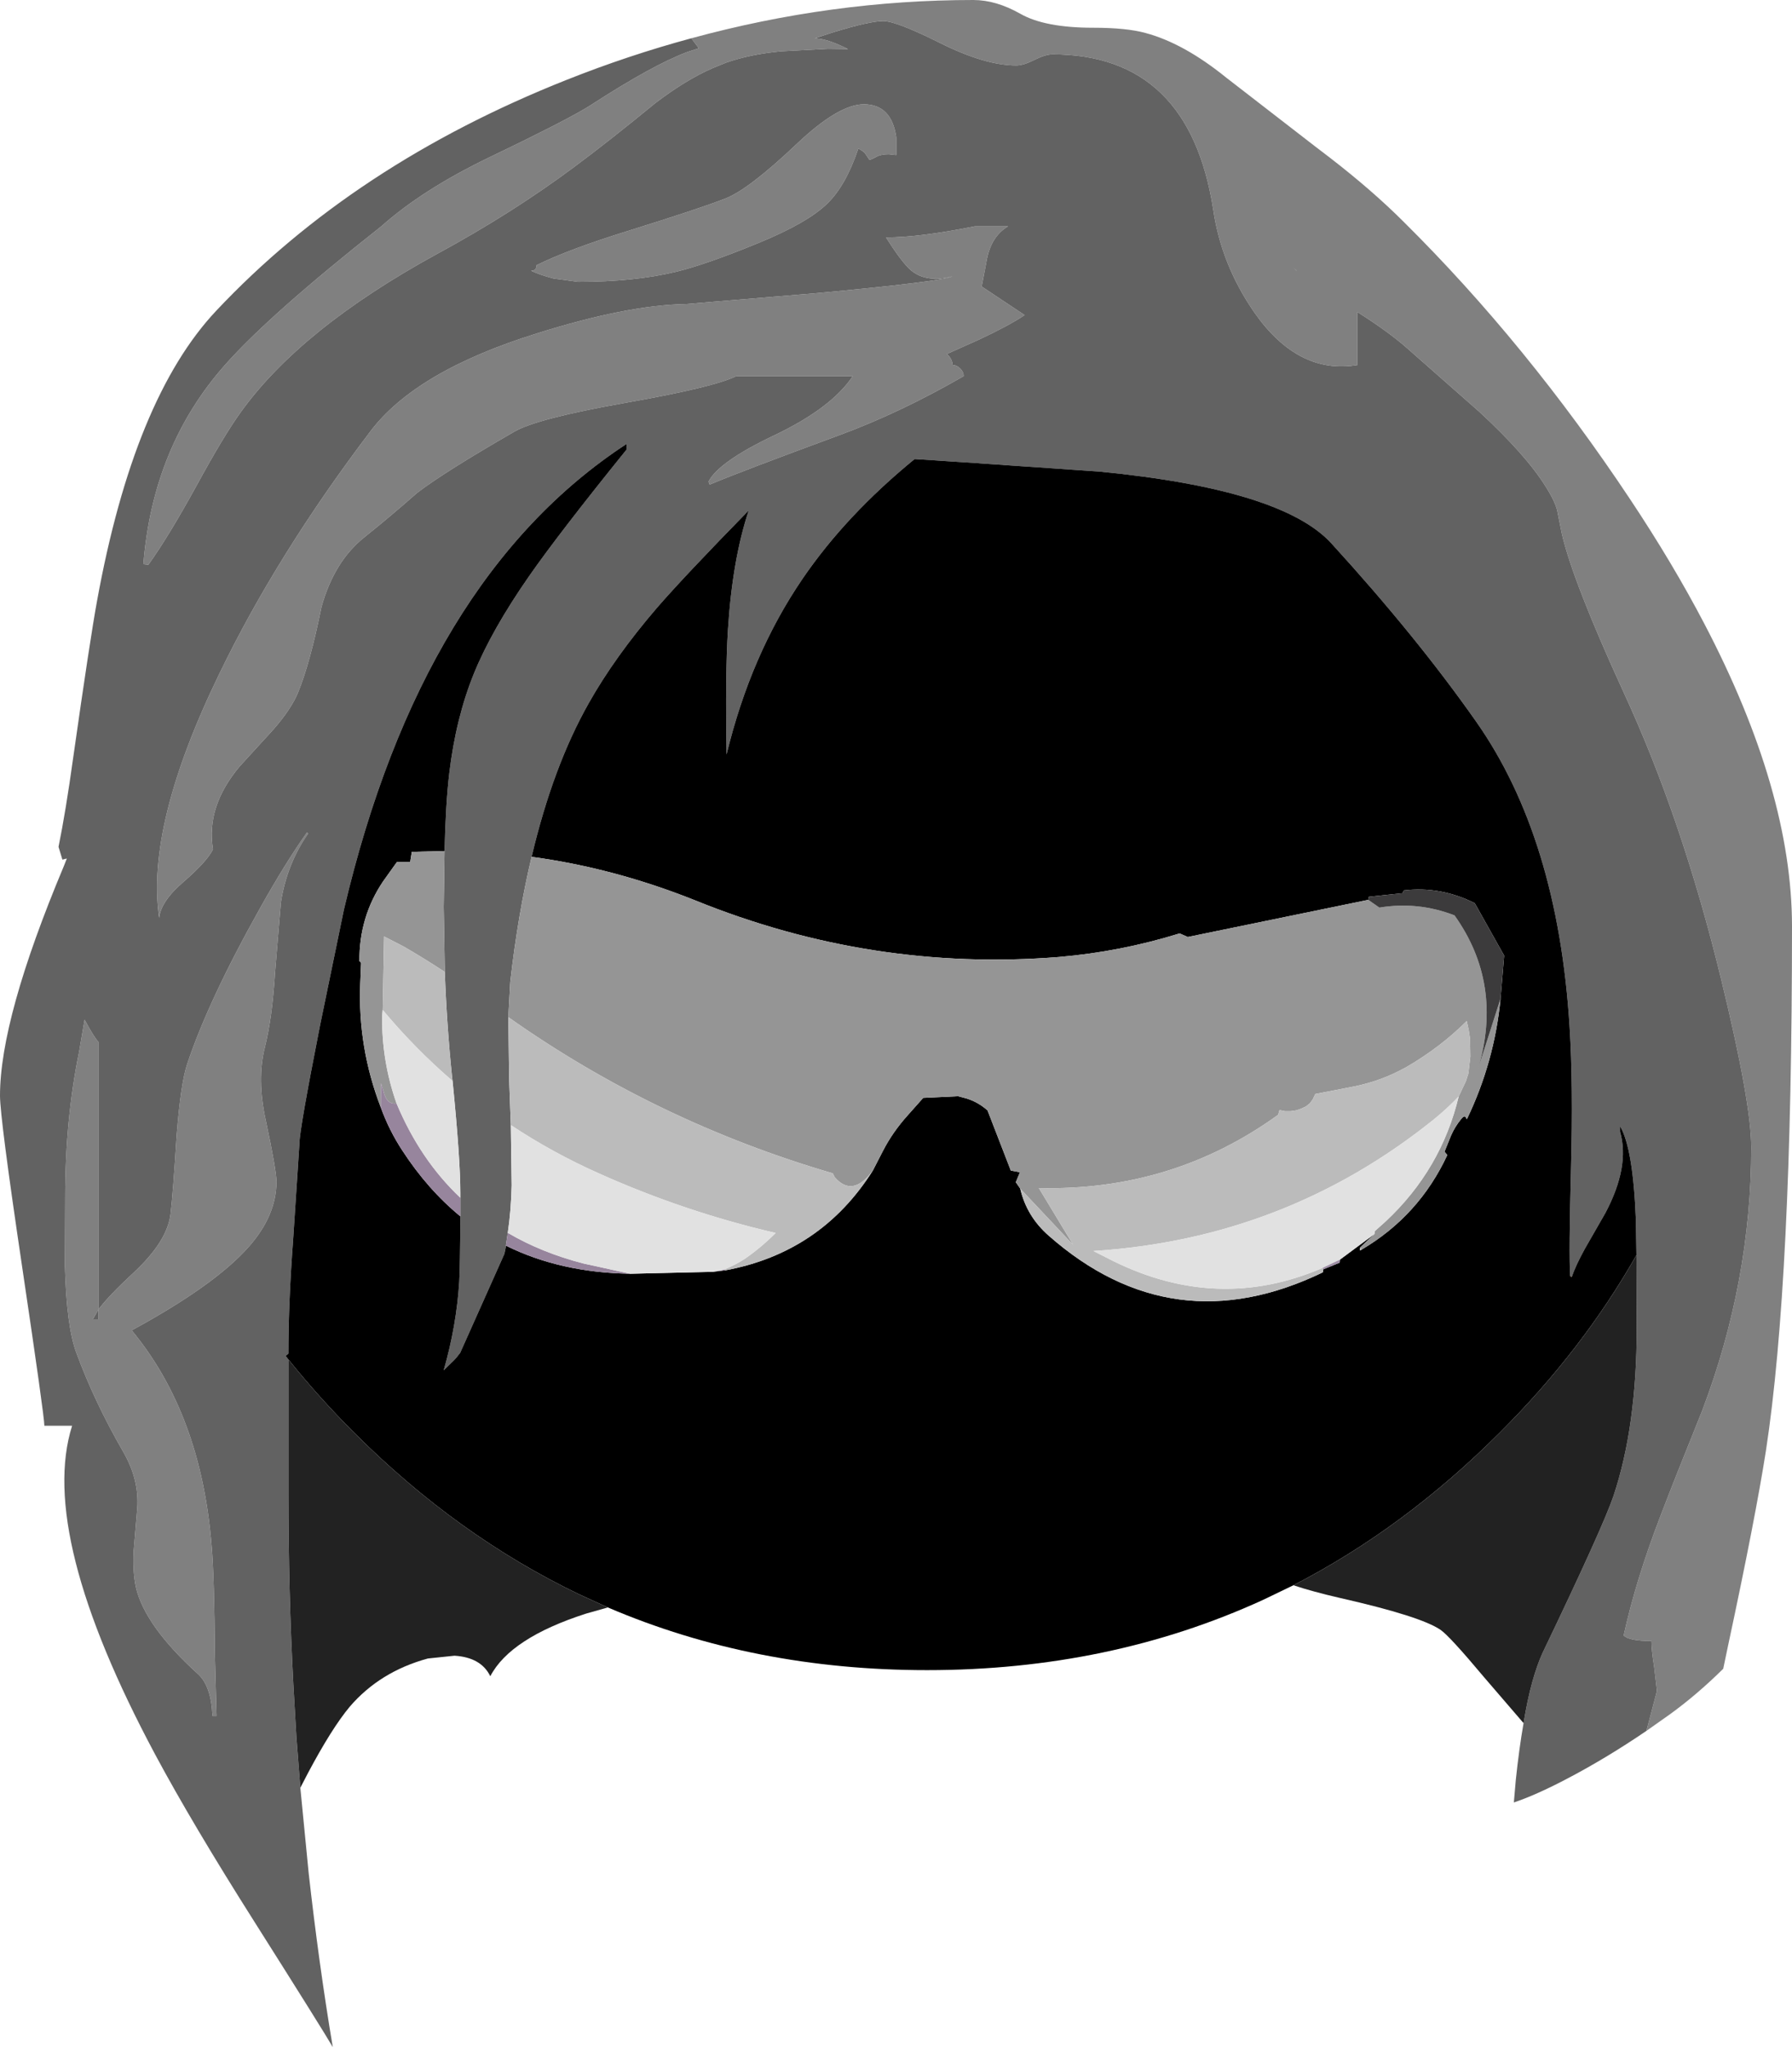 <?xml version="1.0" encoding="UTF-8" standalone="no"?>
<svg xmlns:xlink="http://www.w3.org/1999/xlink" height="369.0px" width="323.1px" xmlns="http://www.w3.org/2000/svg">
  <g transform="matrix(1.0, 0.0, 0.0, 1.0, 161.55, 184.5)">
    <path d="M-36.9 -177.6 Q-11.6 -184.5 13.95 -184.5 18.05 -184.5 22.45 -182.0 26.85 -179.5 35.55 -179.5 41.55 -179.5 45.0 -178.55 51.9 -176.7 59.55 -170.5 L75.45 -158.2 78.2 -156.1 Q85.9 -150.15 91.55 -144.5 113.8 -122.45 132.4 -94.45 140.05 -82.95 145.7 -72.15 161.55 -41.9 161.55 -17.5 161.55 46.35 156.85 77.0 154.95 89.15 150.05 112.0 L149.15 116.3 Q144.45 120.95 139.55 124.5 L135.3 127.5 137.2 120.3 136.7 116.0 Q136.2 112.85 136.2 111.3 132.2 111.3 131.2 110.3 133.4 100.3 137.8 88.85 140.3 82.3 145.35 69.8 154.2 46.5 154.2 22.3 154.2 14.3 148.8 -7.9 141.8 -36.75 131.2 -59.7 122.05 -79.65 120.05 -88.3 L119.2 -92.55 Q118.75 -94.25 117.2 -96.7 113.65 -102.45 105.2 -110.25 L92.2 -121.7 Q88.8 -124.7 83.2 -128.25 L83.2 -118.7 Q72.5 -116.9 64.6 -128.2 58.65 -136.8 57.2 -146.7 52.85 -174.7 28.2 -174.7 26.95 -174.7 24.95 -173.7 22.95 -172.7 21.7 -172.7 16.1 -172.7 8.05 -176.7 0.05 -180.7 -2.3 -180.7 -4.7 -180.7 -11.25 -178.7 L-14.65 -177.6 -13.7 -177.5 Q-11.75 -177.2 -8.65 -175.65 L-12.3 -175.7 -20.75 -175.25 Q-26.4 -174.7 -30.65 -173.2 L-33.1 -172.2 Q-37.9 -170.1 -43.35 -165.95 -51.95 -158.9 -58.1 -154.35 -69.25 -146.05 -82.8 -138.7 -107.3 -125.3 -118.15 -110.2 -121.25 -105.9 -126.15 -96.9 -131.15 -87.8 -134.8 -82.7 L-135.7 -82.8 Q-134.0 -104.05 -120.95 -118.75 -113.0 -127.75 -92.8 -143.7 -85.4 -150.3 -73.4 -156.1 -58.4 -163.3 -54.8 -165.7 -43.9 -172.75 -37.7 -175.1 L-35.55 -175.8 -36.9 -177.6 M-28.8 -116.7 Q-32.8 -114.7 -49.0 -111.85 -64.75 -109.05 -68.8 -106.7 -81.4 -99.45 -86.35 -95.65 -91.3 -91.3 -95.8 -87.7 -101.3 -83.35 -103.6 -75.05 -105.6 -65.1 -107.8 -59.7 -109.05 -56.65 -112.4 -52.85 L-118.3 -46.4 Q-124.45 -39.1 -123.15 -31.4 -124.25 -29.2 -128.4 -25.6 -132.55 -22.05 -132.85 -19.05 -135.3 -35.7 -122.0 -63.05 -111.6 -84.55 -94.8 -106.7 -86.6 -117.6 -64.75 -124.4 -48.55 -129.5 -37.8 -129.7 L-14.4 -131.65 Q8.3 -133.75 10.2 -134.7 4.95 -133.3 2.1 -136.35 0.5 -138.05 -1.8 -141.7 4.2 -141.7 14.2 -143.7 L20.2 -143.7 Q17.05 -141.85 16.3 -137.3 L15.45 -132.85 23.2 -127.7 Q20.25 -125.75 15.0 -123.3 L9.2 -120.7 Q10.2 -119.7 10.2 -118.7 10.95 -118.7 11.6 -118.05 12.2 -117.45 12.2 -116.7 0.85 -110.15 -10.1 -106.1 -27.75 -99.6 -33.6 -97.15 L-33.8 -97.7 Q-31.9 -101.3 -22.0 -106.0 -11.6 -110.95 -7.8 -116.7 L-28.8 -116.7 M-5.6 -156.9 Q-6.25 -157.5 -6.8 -157.7 -9.05 -151.05 -12.35 -147.85 -15.9 -144.35 -24.8 -140.7 -34.3 -136.8 -39.7 -135.5 -47.2 -133.7 -57.3 -133.7 L-61.75 -134.3 Q-64.25 -134.95 -65.8 -135.7 -64.8 -135.7 -64.8 -136.7 -59.05 -139.55 -48.4 -142.85 -35.25 -146.95 -30.8 -148.7 -26.6 -150.3 -17.9 -158.55 -10.35 -165.7 -5.8 -165.7 -0.8 -165.7 0.05 -159.75 L0.05 -156.55 -1.3 -156.7 Q-2.75 -156.7 -3.6 -156.2 -4.5 -155.7 -4.8 -155.7 L-5.6 -156.9 M-106.2 -34.45 L-106.0 -34.25 Q-109.8 -28.8 -110.9 -21.9 L-111.95 -9.3 Q-112.45 -1.1 -113.8 4.3 -115.25 10.05 -113.65 17.35 -111.7 26.5 -111.7 28.55 -111.75 34.7 -116.8 40.35 -122.9 47.2 -137.8 55.3 -125.3 70.4 -123.4 94.1 -122.9 99.85 -122.8 114.0 L-122.5 124.8 -123.25 124.8 Q-123.45 119.5 -125.8 117.3 -135.3 108.7 -137.0 101.8 -137.65 98.95 -137.45 95.05 L-136.8 87.3 Q-136.45 82.2 -139.3 77.25 -144.55 68.15 -147.8 59.3 -149.55 54.6 -149.85 43.7 L-149.8 31.3 Q-149.8 17.35 -147.3 5.15 L-146.3 -0.7 Q-144.5 2.65 -143.8 3.3 L-143.8 51.55 -144.8 53.3 -143.8 53.3 -143.8 51.55 Q-142.0 49.1 -137.4 44.85 -131.35 39.2 -130.8 34.3 -130.35 30.55 -129.7 20.1 -128.95 10.7 -127.8 7.3 -123.95 -4.25 -114.6 -20.9 -110.1 -28.95 -106.2 -34.45 M71.65 -136.25 L72.2 -135.7 72.2 -135.75 71.65 -136.25" fill="#808080" fill-rule="evenodd" stroke="none"/>
    <path d="M-36.9 -177.6 L-35.55 -175.8 -37.7 -175.1 Q-43.9 -172.75 -54.8 -165.7 -58.4 -163.3 -73.4 -156.1 -85.4 -150.3 -92.8 -143.7 -113.0 -127.75 -120.95 -118.75 -134.0 -104.05 -135.7 -82.8 L-134.8 -82.7 Q-131.15 -87.8 -126.15 -96.9 -121.25 -105.9 -118.15 -110.2 -107.3 -125.3 -82.8 -138.7 -69.25 -146.05 -58.1 -154.35 -51.95 -158.9 -43.35 -165.95 -37.9 -170.1 -33.1 -172.2 L-30.65 -173.2 Q-26.4 -174.7 -20.75 -175.25 L-12.3 -175.7 -8.65 -175.65 Q-11.75 -177.2 -13.7 -177.5 L-14.65 -177.6 -11.25 -178.7 Q-4.7 -180.7 -2.3 -180.7 0.05 -180.7 8.05 -176.7 16.1 -172.7 21.7 -172.7 22.95 -172.7 24.95 -173.7 26.95 -174.7 28.2 -174.7 52.85 -174.7 57.2 -146.7 58.65 -136.8 64.6 -128.2 72.5 -116.9 83.2 -118.7 L83.2 -128.25 Q88.8 -124.7 92.2 -121.7 L105.2 -110.25 Q113.65 -102.45 117.2 -96.7 118.75 -94.25 119.2 -92.55 L120.05 -88.3 Q122.05 -79.65 131.2 -59.7 141.8 -36.75 148.8 -7.9 154.2 14.3 154.2 22.3 154.2 46.5 145.35 69.8 140.3 82.3 137.8 88.85 133.4 100.3 131.2 110.3 132.2 111.3 136.2 111.3 136.2 112.85 136.7 116.0 L137.2 120.3 135.3 127.5 Q127.95 132.5 120.75 136.25 115.3 139.1 111.4 140.4 L111.75 136.35 Q112.35 130.65 113.15 126.1 113.85 121.8 114.75 118.6 115.6 115.6 116.55 113.5 127.4 90.9 129.35 85.2 133.55 72.65 133.55 55.0 L133.5 41.75 133.4 35.4 Q132.9 22.5 130.55 18.5 L130.55 19.5 Q132.35 25.75 127.9 34.15 L124.2 40.6 Q122.55 43.6 121.85 45.65 L121.55 45.5 Q121.3 41.55 121.7 26.2 122.1 10.85 121.45 0.65 119.35 -33.5 104.55 -54.5 93.8 -69.8 78.55 -86.5 69.7 -96.3 36.6 -99.5 L12.6 -101.15 3.35 -101.75 Q-9.0 -91.65 -16.8 -80.25 -26.2 -66.5 -30.55 -48.5 -30.8 -63.1 -30.3 -71.0 -29.5 -83.65 -26.55 -92.5 -38.05 -80.75 -43.05 -75.0 -50.7 -66.1 -55.4 -57.75 -61.85 -46.35 -65.7 -30.05 -68.15 -19.75 -69.55 -7.5 L-69.9 -1.15 -69.75 10.15 -69.45 18.3 -69.3 29.15 Q-69.4 33.7 -70.0 37.75 L-70.35 40.05 -70.3 40.05 -70.6 41.5 -78.6 59.4 -78.7 59.5 -79.2 60.15 -79.65 60.65 -81.55 62.5 Q-79.25 54.5 -78.75 46.55 -78.6 44.05 -78.55 34.75 L-78.55 31.4 -78.55 30.5 Q-78.55 24.45 -79.95 10.35 L-80.05 9.5 Q-81.0 0.3 -81.35 -9.3 L-81.55 -21.0 -81.4 -31.1 Q-81.2 -39.55 -80.55 -45.1 -79.35 -55.1 -76.1 -63.1 -72.9 -70.95 -66.15 -80.65 -60.75 -88.4 -48.55 -103.5 L-48.55 -104.5 Q-85.5 -80.35 -99.55 -20.5 L-103.85 0.35 Q-107.55 19.15 -107.55 21.5 L-108.7 39.0 Q-109.55 50.35 -109.55 59.5 L-110.05 59.9 -109.55 60.55 -109.55 84.5 Q-109.55 102.45 -108.65 119.25 L-108.1 128.7 -107.4 137.75 -105.9 153.1 Q-104.05 169.6 -101.55 184.5 -103.25 181.55 -115.65 161.95 -126.9 144.2 -133.55 131.8 -154.75 92.15 -148.55 72.5 L-153.55 72.5 Q-153.55 70.8 -157.55 43.9 -161.55 17.0 -161.55 13.0 -161.55 -0.95 -150.05 -28.35 L-149.5 -29.75 -150.3 -29.55 -151.0 -31.85 Q-149.7 -38.2 -148.35 -47.95 -145.3 -69.4 -144.05 -76.2 -137.4 -112.75 -122.55 -128.5 -97.7 -154.9 -59.4 -170.1 -48.2 -174.55 -36.9 -177.6 M-5.6 -156.9 L-4.8 -155.7 Q-4.5 -155.7 -3.6 -156.2 -2.75 -156.7 -1.3 -156.7 L0.05 -156.55 0.05 -159.75 Q-0.8 -165.7 -5.8 -165.7 -10.35 -165.7 -17.9 -158.55 -26.6 -150.3 -30.8 -148.7 -35.25 -146.95 -48.4 -142.85 -59.05 -139.55 -64.8 -136.7 -64.8 -135.7 -65.8 -135.7 -64.25 -134.95 -61.75 -134.3 L-57.3 -133.7 Q-47.2 -133.7 -39.7 -135.5 -34.3 -136.8 -24.8 -140.7 -15.9 -144.35 -12.35 -147.85 -9.05 -151.05 -6.8 -157.7 -6.25 -157.5 -5.6 -156.9 M-28.8 -116.7 L-7.8 -116.7 Q-11.6 -110.95 -22.0 -106.0 -31.9 -101.3 -33.8 -97.7 L-33.6 -97.15 Q-27.75 -99.6 -10.1 -106.1 0.85 -110.15 12.2 -116.7 12.2 -117.45 11.6 -118.05 10.95 -118.7 10.2 -118.7 10.2 -119.7 9.2 -120.7 L15.0 -123.3 Q20.25 -125.75 23.2 -127.7 L15.45 -132.85 16.3 -137.3 Q17.05 -141.85 20.2 -143.7 L14.2 -143.7 Q4.2 -141.7 -1.8 -141.7 0.5 -138.05 2.1 -136.35 4.95 -133.3 10.2 -134.7 8.3 -133.75 -14.4 -131.65 L-37.8 -129.7 Q-48.55 -129.5 -64.75 -124.4 -86.6 -117.6 -94.8 -106.7 -111.6 -84.55 -122.0 -63.05 -135.3 -35.7 -132.85 -19.05 -132.55 -22.05 -128.4 -25.6 -124.25 -29.2 -123.15 -31.4 -124.45 -39.1 -118.3 -46.4 L-112.4 -52.85 Q-109.05 -56.65 -107.8 -59.7 -105.6 -65.1 -103.6 -75.05 -101.3 -83.35 -95.8 -87.7 -91.3 -91.3 -86.35 -95.65 -81.4 -99.45 -68.8 -106.7 -64.75 -109.05 -49.0 -111.85 -32.8 -114.7 -28.8 -116.7 M71.65 -136.25 L72.2 -135.75 72.2 -135.7 71.65 -136.25 M-106.2 -34.45 Q-110.1 -28.95 -114.6 -20.9 -123.95 -4.25 -127.8 7.3 -128.95 10.7 -129.7 20.1 -130.35 30.55 -130.8 34.3 -131.35 39.2 -137.4 44.85 -142.0 49.1 -143.8 51.55 L-143.8 53.3 -144.8 53.3 -143.8 51.55 -143.8 3.3 Q-144.5 2.65 -146.3 -0.7 L-147.3 5.15 Q-149.8 17.35 -149.8 31.3 L-149.85 43.7 Q-149.55 54.6 -147.8 59.3 -144.55 68.15 -139.3 77.25 -136.45 82.2 -136.8 87.3 L-137.45 95.05 Q-137.65 98.95 -137.0 101.8 -135.3 108.7 -125.8 117.3 -123.45 119.5 -123.25 124.8 L-122.5 124.8 -122.8 114.0 Q-122.9 99.85 -123.4 94.1 -125.3 70.4 -137.8 55.3 -122.9 47.2 -116.8 40.35 -111.75 34.7 -111.7 28.55 -111.7 26.5 -113.65 17.35 -115.25 10.05 -113.8 4.3 -112.45 -1.1 -111.95 -9.3 L-110.9 -21.9 Q-109.8 -28.8 -106.0 -34.25 L-106.2 -34.45" fill="#626262" fill-rule="evenodd" stroke="none"/>
    <path d="M71.65 101.25 L66.15 103.9 Q38.5 116.55 5.6 116.55 -25.55 116.55 -51.95 105.25 L-57.1 102.9 Q-79.1 92.35 -97.7 73.75 -104.1 67.35 -109.55 60.55 L-110.05 59.9 -109.55 59.5 Q-109.55 50.35 -108.7 39.0 L-107.55 21.5 Q-107.55 19.15 -103.85 0.35 L-99.55 -20.5 Q-85.5 -80.35 -48.55 -104.5 L-48.55 -103.5 Q-60.75 -88.4 -66.15 -80.65 -72.9 -70.95 -76.1 -63.1 -79.35 -55.1 -80.55 -45.1 -81.2 -39.55 -81.4 -31.1 L-87.3 -30.95 -87.6 -29.1 -90.0 -29.1 -92.5 -25.6 Q-96.8 -19.2 -96.75 -11.25 L-96.5 -11.05 -96.45 -10.85 -96.6 -7.15 Q-97.05 4.3 -92.9 15.1 -91.4 19.25 -89.0 22.9 -84.45 29.9 -78.55 34.75 -78.6 44.05 -78.75 46.55 -79.25 54.5 -81.55 62.5 L-79.65 60.65 -79.2 60.15 -78.7 59.5 -78.6 59.4 -70.6 41.5 -70.3 40.05 Q-60.5 44.9 -47.9 45.1 L-33.0 44.75 -31.4 44.55 -30.85 44.5 Q-13.5 41.3 -4.15 26.45 L-2.35 22.95 Q-0.6 19.55 2.1 16.55 L4.9 13.4 11.2 13.1 12.7 13.5 Q14.8 14.15 16.5 15.65 L20.7 26.5 22.35 26.8 21.6 28.6 22.4 29.75 Q23.55 34.75 27.55 38.25 49.9 57.9 76.95 44.85 L77.05 44.3 80.0 43.1 80.05 42.55 86.25 37.95 83.7 40.35 83.65 40.9 83.95 40.75 Q94.3 34.65 99.4 23.7 L98.9 23.1 100.05 20.25 Q100.75 18.6 101.95 17.15 102.6 16.35 102.85 17.15 L102.95 17.2 Q107.9 6.9 109.0 -4.5 L109.65 -12.25 104.35 -21.7 Q98.15 -24.8 91.55 -24.0 L91.35 -23.5 85.25 -22.85 85.15 -22.3 52.6 -15.6 51.15 -16.25 Q40.5 -12.95 29.4 -12.0 -4.4 -9.3 -36.2 -22.2 -50.85 -28.05 -65.7 -30.05 -61.85 -46.35 -55.4 -57.75 -50.7 -66.1 -43.05 -75.0 -38.05 -80.75 -26.55 -92.5 -29.5 -83.65 -30.3 -71.0 -30.8 -63.1 -30.55 -48.5 -26.2 -66.5 -16.8 -80.25 -9.0 -91.65 3.35 -101.75 L12.6 -101.15 36.6 -99.5 Q69.7 -96.3 78.55 -86.5 93.8 -69.8 104.55 -54.5 119.35 -33.5 121.45 0.65 122.1 10.85 121.7 26.2 121.3 41.55 121.55 45.5 L121.8 45.7 121.85 45.65 Q122.55 43.6 124.2 40.6 L127.9 34.15 Q132.35 25.75 130.55 19.5 L130.55 18.5 Q132.9 22.5 133.4 35.4 L133.5 41.75 Q123.8 58.85 108.85 73.75 91.65 90.95 71.65 101.25" fill="#000000" fill-rule="evenodd" stroke="none"/>
    <path d="M-92.9 15.1 Q-97.05 4.3 -96.6 -7.15 L-96.45 -10.85 -96.5 -11.05 -96.75 -11.25 Q-96.8 -19.2 -92.5 -25.6 L-90.0 -29.1 -87.6 -29.1 -87.3 -30.95 -81.4 -31.1 -81.55 -21.0 -81.35 -9.3 Q-85.0 -11.7 -88.8 -13.9 L-92.3 -15.7 -92.55 -2.45 -92.65 -1.4 Q-92.75 6.75 -90.05 14.4 -91.85 14.65 -92.4 12.2 L-92.85 10.75 -92.9 15.1 M-69.9 -1.15 L-69.55 -7.5 Q-68.15 -19.75 -65.7 -30.05 -50.85 -28.05 -36.2 -22.2 -4.4 -9.3 29.4 -12.0 40.5 -12.95 51.15 -16.25 L52.6 -15.6 85.15 -22.3 87.15 -20.9 Q94.1 -22.05 100.7 -19.5 109.5 -7.15 104.95 8.15 L109.0 -4.5 Q107.9 6.9 102.95 17.2 L102.85 17.15 Q102.6 16.35 101.95 17.15 100.75 18.6 100.05 20.25 L98.9 23.1 99.4 23.7 Q94.3 34.65 83.95 40.75 L83.7 40.35 86.25 37.95 86.35 37.4 88.3 35.65 Q98.3 26.3 101.45 13.15 L102.75 10.4 103.2 9.0 103.55 5.95 103.5 2.75 103.25 1.1 102.9 -0.45 Q98.2 4.25 92.1 7.8 87.5 10.4 82.3 11.4 L75.6 12.7 75.15 13.65 74.6 14.4 73.9 14.95 73.05 15.35 72.15 15.65 71.15 15.8 70.15 15.8 69.15 15.6 68.9 16.45 Q49.8 30.25 25.75 29.65 L31.95 39.9 22.4 29.75 21.6 28.6 22.35 26.8 20.7 26.5 16.5 15.65 Q14.8 14.15 12.7 13.5 L11.2 13.1 4.9 13.4 2.1 16.55 Q-0.6 19.55 -2.35 22.95 L-4.15 26.45 Q-7.8 31.45 -11.05 27.7 L-11.4 27.0 Q-43.2 17.7 -69.9 -1.15" fill="#959595" fill-rule="evenodd" stroke="none"/>
    <path d="M-81.35 -9.3 Q-81.0 0.3 -80.05 9.5 L-79.95 10.35 Q-86.7 4.55 -92.55 -2.45 L-92.3 -15.7 -88.8 -13.9 Q-85.0 -11.7 -81.35 -9.3 M-69.45 18.3 L-69.75 10.15 -69.9 -1.15 Q-43.2 17.7 -11.4 27.0 L-11.05 27.7 Q-7.8 31.45 -4.15 26.45 -13.5 41.3 -30.85 44.5 L-30.9 44.3 Q-28.95 43.5 -27.25 42.4 -24.3 40.35 -21.7 37.75 -38.1 33.95 -53.6 27.0 -62.0 23.25 -69.45 18.3 M77.05 44.3 L76.95 44.85 Q49.9 57.9 27.55 38.25 23.55 34.75 22.4 29.75 L31.95 39.9 25.75 29.65 Q49.8 30.25 68.9 16.45 L69.15 15.6 70.15 15.8 71.15 15.8 72.15 15.65 73.05 15.35 73.9 14.95 74.6 14.4 75.15 13.65 75.6 12.7 82.3 11.4 Q87.5 10.4 92.1 7.8 98.2 4.25 102.9 -0.45 L103.25 1.1 103.5 2.75 103.55 5.95 103.2 9.0 102.75 10.4 101.45 13.15 Q99.3 15.4 96.95 17.3 70.2 38.8 35.6 41.0 L39.15 42.8 Q58.1 52.15 76.9 44.05 L77.05 44.3" fill="#bbbbbb" fill-rule="evenodd" stroke="none"/>
    <path d="M-78.55 31.4 L-78.55 34.75 Q-84.45 29.9 -89.0 22.9 -91.4 19.25 -92.9 15.1 L-92.85 10.75 -92.4 12.2 Q-91.85 14.65 -90.05 14.4 -85.8 24.55 -78.55 31.4 M-70.3 40.05 L-70.35 40.05 -70.0 37.75 -69.95 37.75 Q-63.9 41.3 -56.35 43.25 L-47.9 45.1 Q-60.5 44.9 -70.3 40.05 M-33.0 44.75 L-31.4 44.45 -30.9 44.3 -30.85 44.5 -31.4 44.55 -33.0 44.75" fill="#97859d" fill-rule="evenodd" stroke="none"/>
    <path d="M-79.95 10.35 Q-78.55 24.45 -78.55 30.5 L-78.55 31.4 Q-85.8 24.55 -90.05 14.4 -92.75 6.75 -92.65 -1.4 L-92.55 -2.45 Q-86.7 4.55 -79.95 10.35 M-70.0 37.75 Q-69.4 33.7 -69.3 29.15 L-69.45 18.3 Q-62.0 23.25 -53.6 27.0 -38.1 33.95 -21.7 37.75 -24.3 40.35 -27.25 42.4 -28.95 43.5 -30.9 44.3 L-31.4 44.45 -33.0 44.75 -47.9 45.1 -56.35 43.25 Q-63.9 41.3 -69.95 37.75 L-70.0 37.75 M86.25 37.95 L80.05 42.55 76.9 44.05 Q58.1 52.15 39.15 42.8 L35.6 41.0 Q70.2 38.8 96.95 17.3 99.3 15.4 101.45 13.15 98.3 26.3 88.3 35.65 L86.35 37.4 86.25 37.95" fill="#e1e1e1" fill-rule="evenodd" stroke="none"/>
    <path d="M113.15 126.1 L106.05 117.85 Q99.85 110.45 98.2 109.3 94.65 106.85 80.1 103.55 75.1 102.4 71.65 101.25 91.65 90.95 108.85 73.75 123.8 58.85 133.5 41.75 L133.55 55.0 Q133.55 72.65 129.35 85.2 127.4 90.9 116.55 113.5 115.6 115.6 114.75 118.6 113.85 121.8 113.15 126.1 M-51.95 105.25 L-55.85 106.35 Q-69.55 110.75 -73.15 117.65 -74.8 114.25 -79.6 113.95 L-84.4 114.45 Q-93.05 116.8 -98.5 123.15 -101.75 127.05 -106.05 135.15 L-107.4 137.75 -108.1 128.7 -108.65 119.25 Q-109.55 102.45 -109.55 84.5 L-109.55 60.55 Q-104.1 67.35 -97.7 73.75 -79.1 92.35 -57.1 102.9 L-51.95 105.25" fill="#222222" fill-rule="evenodd" stroke="none"/>
    <path d="M85.15 -22.3 L85.25 -22.85 91.35 -23.5 91.55 -24.0 Q98.15 -24.8 104.35 -21.7 L109.65 -12.25 109.0 -4.5 104.95 8.15 Q109.5 -7.15 100.7 -19.5 94.1 -22.05 87.15 -20.9 L85.15 -22.3" fill="#3c3b3c" fill-rule="evenodd" stroke="none"/>
    <path d="M80.05 42.55 L80.0 43.1 77.05 44.3 76.9 44.05 80.05 42.55" fill="#9d8da4" fill-rule="evenodd" stroke="none"/>
    <path d="M83.95 40.75 L83.65 40.9 83.7 40.35 83.95 40.75" fill="#c4c4c4" fill-rule="evenodd" stroke="none"/>
    <path d="M121.55 45.5 L121.85 45.65 121.8 45.7 121.55 45.5" fill="#663300" fill-rule="evenodd" stroke="none"/>
  </g>
</svg>

